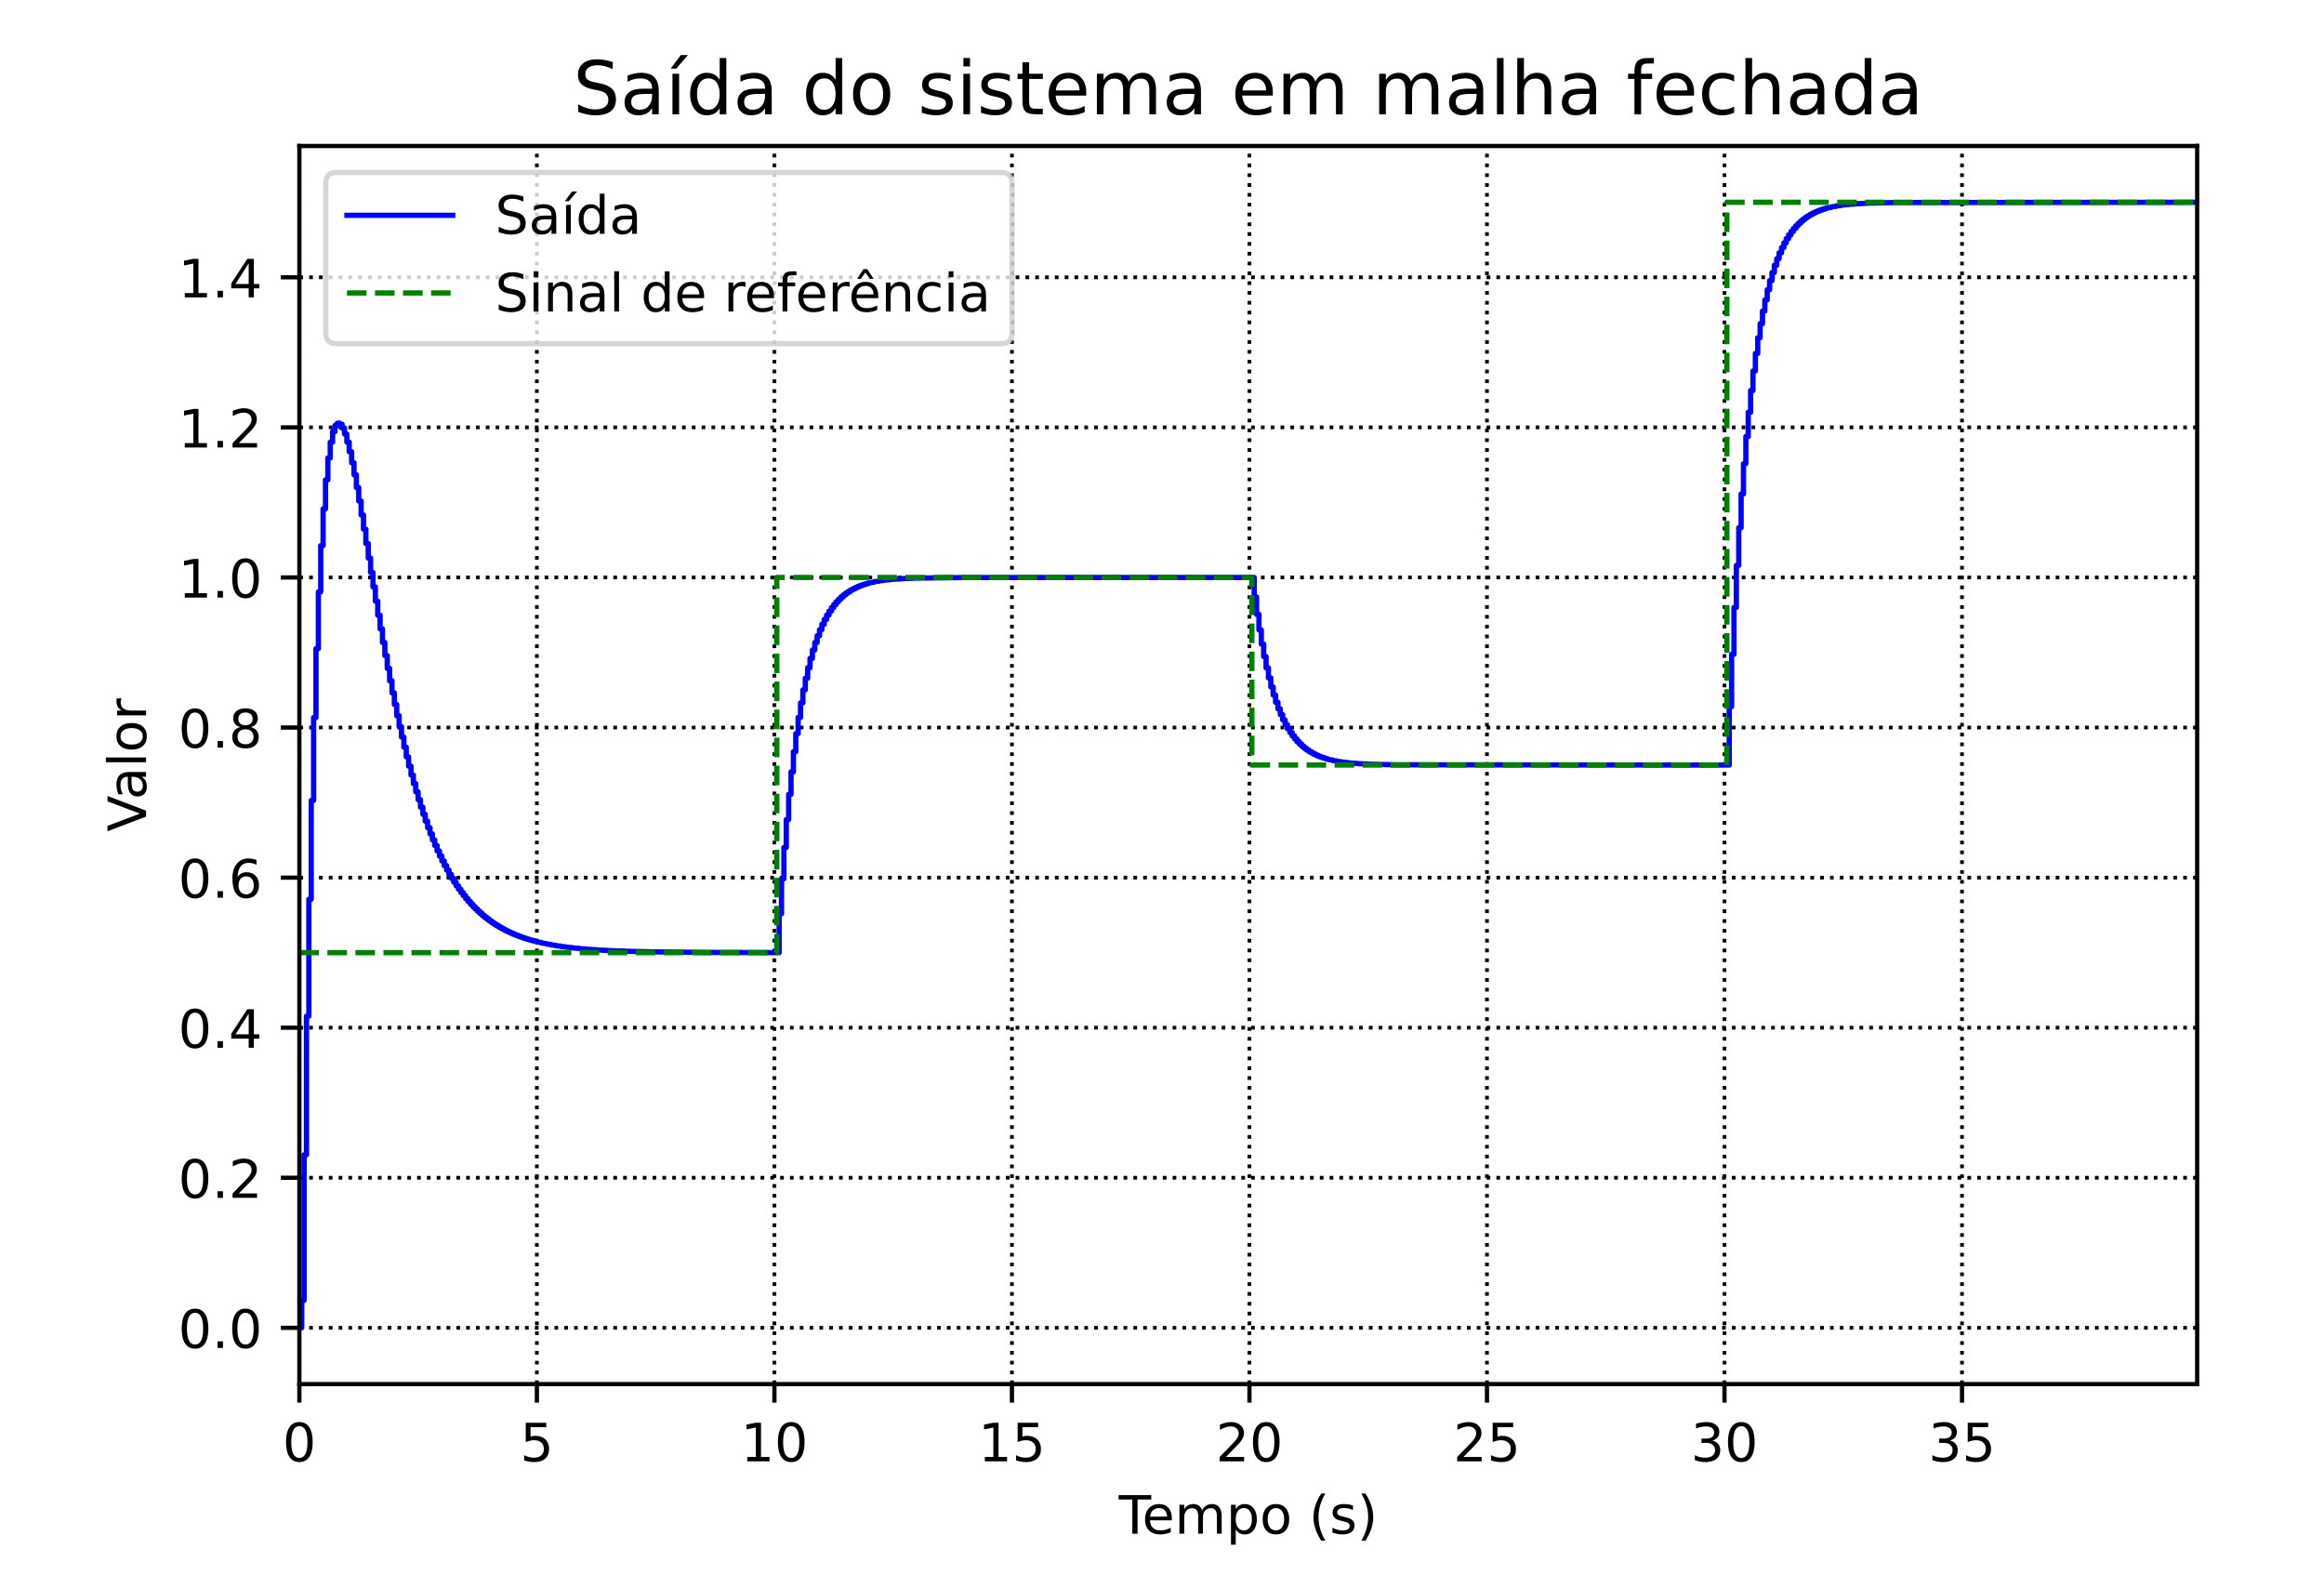 <?xml version="1.0" encoding="utf-8" standalone="no"?>
<!DOCTYPE svg PUBLIC "-//W3C//DTD SVG 1.1//EN"
  "http://www.w3.org/Graphics/SVG/1.1/DTD/svg11.dtd">
<!-- Created with matplotlib (https://matplotlib.org/) -->
<svg height="297.638pt" version="1.1" viewBox="0 0 439.37 297.638" width="439.37pt" xmlns="http://www.w3.org/2000/svg" xmlns:xlink="http://www.w3.org/1999/xlink">
 <defs>
  <style type="text/css">
*{stroke-linecap:butt;stroke-linejoin:round;}
  </style>
 </defs>
 <g id="figure_1">
  <g id="patch_1">
   <path d="M 0 297.638 
L 439.37 297.638 
L 439.37 0 
L 0 0 
z
" style="fill:#ffffff;"/>
  </g>
  <g id="axes_1">
   <g id="patch_2">
    <path d="M 56.597 261.631 
L 415.389 261.631 
L 415.389 27.6 
L 56.597 27.6 
z
" style="fill:#ffffff;"/>
   </g>
   <g id="matplotlib.axis_1">
    <g id="xtick_1">
     <g id="line2d_1">
      <path clip-path="url(#p0231d3e60c)" d="M 56.597 261.631 
L 56.597 27.6 
" style="fill:none;stroke:#000000;stroke-dasharray:0.7,1.155;stroke-dashoffset:0;stroke-width:0.7;"/>
     </g>
     <g id="line2d_2">
      <defs>
       <path d="M 0 0 
L 0 3.5 
" id="md806146309" style="stroke:#000000;stroke-width:0.8;"/>
      </defs>
      <g>
       <use style="stroke:#000000;stroke-width:0.8;" x="56.597" xlink:href="#md806146309" y="261.631"/>
      </g>
     </g>
     <g id="text_1">
      <!-- 0 -->
      <defs>
       <path d="M 31.781 66.406 
Q 24.172 66.406 20.328 58.906 
Q 16.5 51.422 16.5 36.375 
Q 16.5 21.391 20.328 13.891 
Q 24.172 6.391 31.781 6.391 
Q 39.453 6.391 43.281 13.891 
Q 47.125 21.391 47.125 36.375 
Q 47.125 51.422 43.281 58.906 
Q 39.453 66.406 31.781 66.406 
z
M 31.781 74.219 
Q 44.047 74.219 50.516 64.516 
Q 56.984 54.828 56.984 36.375 
Q 56.984 17.969 50.516 8.266 
Q 44.047 -1.422 31.781 -1.422 
Q 19.531 -1.422 13.062 8.266 
Q 6.594 17.969 6.594 36.375 
Q 6.594 54.828 13.062 64.516 
Q 19.531 74.219 31.781 74.219 
z
" id="DejaVuSans-48"/>
      </defs>
      <g transform="translate(53.416 276.229)scale(0.1 -0.1)">
       <use xlink:href="#DejaVuSans-48"/>
      </g>
     </g>
    </g>
    <g id="xtick_2">
     <g id="line2d_3">
      <path clip-path="url(#p0231d3e60c)" d="M 101.502 261.631 
L 101.502 27.6 
" style="fill:none;stroke:#000000;stroke-dasharray:0.7,1.155;stroke-dashoffset:0;stroke-width:0.7;"/>
     </g>
     <g id="line2d_4">
      <g>
       <use style="stroke:#000000;stroke-width:0.8;" x="101.502" xlink:href="#md806146309" y="261.631"/>
      </g>
     </g>
     <g id="text_2">
      <!-- 5 -->
      <defs>
       <path d="M 10.797 72.906 
L 49.516 72.906 
L 49.516 64.594 
L 19.828 64.594 
L 19.828 46.734 
Q 21.969 47.469 24.109 47.828 
Q 26.266 48.188 28.422 48.188 
Q 40.625 48.188 47.75 41.5 
Q 54.891 34.812 54.891 23.391 
Q 54.891 11.625 47.562 5.094 
Q 40.234 -1.422 26.906 -1.422 
Q 22.312 -1.422 17.547 -0.641 
Q 12.797 0.141 7.719 1.703 
L 7.719 11.625 
Q 12.109 9.234 16.797 8.062 
Q 21.484 6.891 26.703 6.891 
Q 35.156 6.891 40.078 11.328 
Q 45.016 15.766 45.016 23.391 
Q 45.016 31 40.078 35.438 
Q 35.156 39.891 26.703 39.891 
Q 22.75 39.891 18.812 39.016 
Q 14.891 38.141 10.797 36.281 
z
" id="DejaVuSans-53"/>
      </defs>
      <g transform="translate(98.321 276.229)scale(0.1 -0.1)">
       <use xlink:href="#DejaVuSans-53"/>
      </g>
     </g>
    </g>
    <g id="xtick_3">
     <g id="line2d_5">
      <path clip-path="url(#p0231d3e60c)" d="M 146.408 261.631 
L 146.408 27.6 
" style="fill:none;stroke:#000000;stroke-dasharray:0.7,1.155;stroke-dashoffset:0;stroke-width:0.7;"/>
     </g>
     <g id="line2d_6">
      <g>
       <use style="stroke:#000000;stroke-width:0.8;" x="146.408" xlink:href="#md806146309" y="261.631"/>
      </g>
     </g>
     <g id="text_3">
      <!-- 10 -->
      <defs>
       <path d="M 12.406 8.297 
L 28.516 8.297 
L 28.516 63.922 
L 10.984 60.406 
L 10.984 69.391 
L 28.422 72.906 
L 38.281 72.906 
L 38.281 8.297 
L 54.391 8.297 
L 54.391 0 
L 12.406 0 
z
" id="DejaVuSans-49"/>
      </defs>
      <g transform="translate(140.045 276.229)scale(0.1 -0.1)">
       <use xlink:href="#DejaVuSans-49"/>
       <use x="63.623" xlink:href="#DejaVuSans-48"/>
      </g>
     </g>
    </g>
    <g id="xtick_4">
     <g id="line2d_7">
      <path clip-path="url(#p0231d3e60c)" d="M 191.313 261.631 
L 191.313 27.6 
" style="fill:none;stroke:#000000;stroke-dasharray:0.7,1.155;stroke-dashoffset:0;stroke-width:0.7;"/>
     </g>
     <g id="line2d_8">
      <g>
       <use style="stroke:#000000;stroke-width:0.8;" x="191.313" xlink:href="#md806146309" y="261.631"/>
      </g>
     </g>
     <g id="text_4">
      <!-- 15 -->
      <g transform="translate(184.95 276.229)scale(0.1 -0.1)">
       <use xlink:href="#DejaVuSans-49"/>
       <use x="63.623" xlink:href="#DejaVuSans-53"/>
      </g>
     </g>
    </g>
    <g id="xtick_5">
     <g id="line2d_9">
      <path clip-path="url(#p0231d3e60c)" d="M 236.218 261.631 
L 236.218 27.6 
" style="fill:none;stroke:#000000;stroke-dasharray:0.7,1.155;stroke-dashoffset:0;stroke-width:0.7;"/>
     </g>
     <g id="line2d_10">
      <g>
       <use style="stroke:#000000;stroke-width:0.8;" x="236.218" xlink:href="#md806146309" y="261.631"/>
      </g>
     </g>
     <g id="text_5">
      <!-- 20 -->
      <defs>
       <path d="M 19.188 8.297 
L 53.609 8.297 
L 53.609 0 
L 7.328 0 
L 7.328 8.297 
Q 12.938 14.109 22.625 23.891 
Q 32.328 33.688 34.812 36.531 
Q 39.547 41.844 41.422 45.531 
Q 43.312 49.219 43.312 52.781 
Q 43.312 58.594 39.234 62.25 
Q 35.156 65.922 28.609 65.922 
Q 23.969 65.922 18.812 64.312 
Q 13.672 62.703 7.812 59.422 
L 7.812 69.391 
Q 13.766 71.781 18.938 73 
Q 24.125 74.219 28.422 74.219 
Q 39.75 74.219 46.484 68.547 
Q 53.219 62.891 53.219 53.422 
Q 53.219 48.922 51.531 44.891 
Q 49.859 40.875 45.406 35.406 
Q 44.188 33.984 37.641 27.219 
Q 31.109 20.453 19.188 8.297 
z
" id="DejaVuSans-50"/>
      </defs>
      <g transform="translate(229.855 276.229)scale(0.1 -0.1)">
       <use xlink:href="#DejaVuSans-50"/>
       <use x="63.623" xlink:href="#DejaVuSans-48"/>
      </g>
     </g>
    </g>
    <g id="xtick_6">
     <g id="line2d_11">
      <path clip-path="url(#p0231d3e60c)" d="M 281.123 261.631 
L 281.123 27.6 
" style="fill:none;stroke:#000000;stroke-dasharray:0.7,1.155;stroke-dashoffset:0;stroke-width:0.7;"/>
     </g>
     <g id="line2d_12">
      <g>
       <use style="stroke:#000000;stroke-width:0.8;" x="281.123" xlink:href="#md806146309" y="261.631"/>
      </g>
     </g>
     <g id="text_6">
      <!-- 25 -->
      <g transform="translate(274.76 276.229)scale(0.1 -0.1)">
       <use xlink:href="#DejaVuSans-50"/>
       <use x="63.623" xlink:href="#DejaVuSans-53"/>
      </g>
     </g>
    </g>
    <g id="xtick_7">
     <g id="line2d_13">
      <path clip-path="url(#p0231d3e60c)" d="M 326.028 261.631 
L 326.028 27.6 
" style="fill:none;stroke:#000000;stroke-dasharray:0.7,1.155;stroke-dashoffset:0;stroke-width:0.7;"/>
     </g>
     <g id="line2d_14">
      <g>
       <use style="stroke:#000000;stroke-width:0.8;" x="326.028" xlink:href="#md806146309" y="261.631"/>
      </g>
     </g>
     <g id="text_7">
      <!-- 30 -->
      <defs>
       <path d="M 40.578 39.312 
Q 47.656 37.797 51.625 33 
Q 55.609 28.219 55.609 21.188 
Q 55.609 10.406 48.188 4.484 
Q 40.766 -1.422 27.094 -1.422 
Q 22.516 -1.422 17.656 -0.516 
Q 12.797 0.391 7.625 2.203 
L 7.625 11.719 
Q 11.719 9.328 16.594 8.109 
Q 21.484 6.891 26.812 6.891 
Q 36.078 6.891 40.938 10.547 
Q 45.797 14.203 45.797 21.188 
Q 45.797 27.641 41.281 31.266 
Q 36.766 34.906 28.719 34.906 
L 20.219 34.906 
L 20.219 43.016 
L 29.109 43.016 
Q 36.375 43.016 40.234 45.922 
Q 44.094 48.828 44.094 54.297 
Q 44.094 59.906 40.109 62.906 
Q 36.141 65.922 28.719 65.922 
Q 24.656 65.922 20.016 65.031 
Q 15.375 64.156 9.812 62.312 
L 9.812 71.094 
Q 15.438 72.656 20.344 73.438 
Q 25.25 74.219 29.594 74.219 
Q 40.828 74.219 47.359 69.109 
Q 53.906 64.016 53.906 55.328 
Q 53.906 49.266 50.438 45.094 
Q 46.969 40.922 40.578 39.312 
z
" id="DejaVuSans-51"/>
      </defs>
      <g transform="translate(319.665 276.229)scale(0.1 -0.1)">
       <use xlink:href="#DejaVuSans-51"/>
       <use x="63.623" xlink:href="#DejaVuSans-48"/>
      </g>
     </g>
    </g>
    <g id="xtick_8">
     <g id="line2d_15">
      <path clip-path="url(#p0231d3e60c)" d="M 370.933 261.631 
L 370.933 27.6 
" style="fill:none;stroke:#000000;stroke-dasharray:0.7,1.155;stroke-dashoffset:0;stroke-width:0.7;"/>
     </g>
     <g id="line2d_16">
      <g>
       <use style="stroke:#000000;stroke-width:0.8;" x="370.933" xlink:href="#md806146309" y="261.631"/>
      </g>
     </g>
     <g id="text_8">
      <!-- 35 -->
      <g transform="translate(364.57 276.229)scale(0.1 -0.1)">
       <use xlink:href="#DejaVuSans-51"/>
       <use x="63.623" xlink:href="#DejaVuSans-53"/>
      </g>
     </g>
    </g>
    <g id="text_9">
     <!-- Tempo (s) -->
     <defs>
      <path d="M -0.297 72.906 
L 61.375 72.906 
L 61.375 64.594 
L 35.5 64.594 
L 35.5 0 
L 25.594 0 
L 25.594 64.594 
L -0.297 64.594 
z
" id="DejaVuSans-84"/>
      <path d="M 56.203 29.594 
L 56.203 25.203 
L 14.891 25.203 
Q 15.484 15.922 20.484 11.062 
Q 25.484 6.203 34.422 6.203 
Q 39.594 6.203 44.453 7.469 
Q 49.312 8.734 54.109 11.281 
L 54.109 2.781 
Q 49.266 0.734 44.188 -0.344 
Q 39.109 -1.422 33.891 -1.422 
Q 20.797 -1.422 13.156 6.188 
Q 5.516 13.812 5.516 26.812 
Q 5.516 40.234 12.766 48.109 
Q 20.016 56 32.328 56 
Q 43.359 56 49.781 48.891 
Q 56.203 41.797 56.203 29.594 
z
M 47.219 32.234 
Q 47.125 39.594 43.094 43.984 
Q 39.062 48.391 32.422 48.391 
Q 24.906 48.391 20.391 44.141 
Q 15.875 39.891 15.188 32.172 
z
" id="DejaVuSans-101"/>
      <path d="M 52 44.188 
Q 55.375 50.25 60.062 53.125 
Q 64.75 56 71.094 56 
Q 79.641 56 84.281 50.016 
Q 88.922 44.047 88.922 33.016 
L 88.922 0 
L 79.891 0 
L 79.891 32.719 
Q 79.891 40.578 77.094 44.375 
Q 74.312 48.188 68.609 48.188 
Q 61.625 48.188 57.562 43.547 
Q 53.516 38.922 53.516 30.906 
L 53.516 0 
L 44.484 0 
L 44.484 32.719 
Q 44.484 40.625 41.703 44.406 
Q 38.922 48.188 33.109 48.188 
Q 26.219 48.188 22.156 43.531 
Q 18.109 38.875 18.109 30.906 
L 18.109 0 
L 9.078 0 
L 9.078 54.688 
L 18.109 54.688 
L 18.109 46.188 
Q 21.188 51.219 25.484 53.609 
Q 29.781 56 35.688 56 
Q 41.656 56 45.828 52.969 
Q 50 49.953 52 44.188 
z
" id="DejaVuSans-109"/>
      <path d="M 18.109 8.203 
L 18.109 -20.797 
L 9.078 -20.797 
L 9.078 54.688 
L 18.109 54.688 
L 18.109 46.391 
Q 20.953 51.266 25.266 53.625 
Q 29.594 56 35.594 56 
Q 45.562 56 51.781 48.094 
Q 58.016 40.188 58.016 27.297 
Q 58.016 14.406 51.781 6.484 
Q 45.562 -1.422 35.594 -1.422 
Q 29.594 -1.422 25.266 0.953 
Q 20.953 3.328 18.109 8.203 
z
M 48.688 27.297 
Q 48.688 37.203 44.609 42.844 
Q 40.531 48.484 33.406 48.484 
Q 26.266 48.484 22.188 42.844 
Q 18.109 37.203 18.109 27.297 
Q 18.109 17.391 22.188 11.75 
Q 26.266 6.109 33.406 6.109 
Q 40.531 6.109 44.609 11.75 
Q 48.688 17.391 48.688 27.297 
z
" id="DejaVuSans-112"/>
      <path d="M 30.609 48.391 
Q 23.391 48.391 19.188 42.75 
Q 14.984 37.109 14.984 27.297 
Q 14.984 17.484 19.156 11.844 
Q 23.344 6.203 30.609 6.203 
Q 37.797 6.203 41.984 11.859 
Q 46.188 17.531 46.188 27.297 
Q 46.188 37.016 41.984 42.703 
Q 37.797 48.391 30.609 48.391 
z
M 30.609 56 
Q 42.328 56 49.016 48.375 
Q 55.719 40.766 55.719 27.297 
Q 55.719 13.875 49.016 6.219 
Q 42.328 -1.422 30.609 -1.422 
Q 18.844 -1.422 12.172 6.219 
Q 5.516 13.875 5.516 27.297 
Q 5.516 40.766 12.172 48.375 
Q 18.844 56 30.609 56 
z
" id="DejaVuSans-111"/>
      <path id="DejaVuSans-32"/>
      <path d="M 31 75.875 
Q 24.469 64.656 21.281 53.656 
Q 18.109 42.672 18.109 31.391 
Q 18.109 20.125 21.312 9.062 
Q 24.516 -2 31 -13.188 
L 23.188 -13.188 
Q 15.875 -1.703 12.234 9.375 
Q 8.594 20.453 8.594 31.391 
Q 8.594 42.281 12.203 53.312 
Q 15.828 64.359 23.188 75.875 
z
" id="DejaVuSans-40"/>
      <path d="M 44.281 53.078 
L 44.281 44.578 
Q 40.484 46.531 36.375 47.5 
Q 32.281 48.484 27.875 48.484 
Q 21.188 48.484 17.844 46.438 
Q 14.5 44.391 14.5 40.281 
Q 14.5 37.156 16.891 35.375 
Q 19.281 33.594 26.516 31.984 
L 29.594 31.297 
Q 39.156 29.25 43.188 25.516 
Q 47.219 21.781 47.219 15.094 
Q 47.219 7.469 41.188 3.016 
Q 35.156 -1.422 24.609 -1.422 
Q 20.219 -1.422 15.453 -0.562 
Q 10.688 0.297 5.422 2 
L 5.422 11.281 
Q 10.406 8.688 15.234 7.391 
Q 20.062 6.109 24.812 6.109 
Q 31.156 6.109 34.562 8.281 
Q 37.984 10.453 37.984 14.406 
Q 37.984 18.062 35.516 20.016 
Q 33.062 21.969 24.703 23.781 
L 21.578 24.516 
Q 13.234 26.266 9.516 29.906 
Q 5.812 33.547 5.812 39.891 
Q 5.812 47.609 11.281 51.797 
Q 16.75 56 26.812 56 
Q 31.781 56 36.172 55.266 
Q 40.578 54.547 44.281 53.078 
z
" id="DejaVuSans-115"/>
      <path d="M 8.016 75.875 
L 15.828 75.875 
Q 23.141 64.359 26.781 53.312 
Q 30.422 42.281 30.422 31.391 
Q 30.422 20.453 26.781 9.375 
Q 23.141 -1.703 15.828 -13.188 
L 8.016 -13.188 
Q 14.5 -2 17.703 9.062 
Q 20.906 20.125 20.906 31.391 
Q 20.906 42.672 17.703 53.656 
Q 14.5 64.656 8.016 75.875 
z
" id="DejaVuSans-41"/>
     </defs>
     <g transform="translate(211.514 289.907)scale(0.1 -0.1)">
      <use xlink:href="#DejaVuSans-84"/>
      <use x="44.084" xlink:href="#DejaVuSans-101"/>
      <use x="105.607" xlink:href="#DejaVuSans-109"/>
      <use x="203.02" xlink:href="#DejaVuSans-112"/>
      <use x="266.496" xlink:href="#DejaVuSans-111"/>
      <use x="327.678" xlink:href="#DejaVuSans-32"/>
      <use x="359.465" xlink:href="#DejaVuSans-40"/>
      <use x="398.479" xlink:href="#DejaVuSans-115"/>
      <use x="450.578" xlink:href="#DejaVuSans-41"/>
     </g>
    </g>
   </g>
   <g id="matplotlib.axis_2">
    <g id="ytick_1">
     <g id="line2d_17">
      <path clip-path="url(#p0231d3e60c)" d="M 56.597 250.993 
L 415.389 250.993 
" style="fill:none;stroke:#000000;stroke-dasharray:0.7,1.155;stroke-dashoffset:0;stroke-width:0.7;"/>
     </g>
     <g id="line2d_18">
      <defs>
       <path d="M 0 0 
L -3.5 0 
" id="m607e8c15e9" style="stroke:#000000;stroke-width:0.8;"/>
      </defs>
      <g>
       <use style="stroke:#000000;stroke-width:0.8;" x="56.597" xlink:href="#m607e8c15e9" y="250.993"/>
      </g>
     </g>
     <g id="text_10">
      <!-- 0.0 -->
      <defs>
       <path d="M 10.688 12.406 
L 21 12.406 
L 21 0 
L 10.688 0 
z
" id="DejaVuSans-46"/>
      </defs>
      <g transform="translate(33.694 254.792)scale(0.1 -0.1)">
       <use xlink:href="#DejaVuSans-48"/>
       <use x="63.623" xlink:href="#DejaVuSans-46"/>
       <use x="95.41" xlink:href="#DejaVuSans-48"/>
      </g>
     </g>
    </g>
    <g id="ytick_2">
     <g id="line2d_19">
      <path clip-path="url(#p0231d3e60c)" d="M 56.597 222.625 
L 415.389 222.625 
" style="fill:none;stroke:#000000;stroke-dasharray:0.7,1.155;stroke-dashoffset:0;stroke-width:0.7;"/>
     </g>
     <g id="line2d_20">
      <g>
       <use style="stroke:#000000;stroke-width:0.8;" x="56.597" xlink:href="#m607e8c15e9" y="222.625"/>
      </g>
     </g>
     <g id="text_11">
      <!-- 0.2 -->
      <g transform="translate(33.694 226.425)scale(0.1 -0.1)">
       <use xlink:href="#DejaVuSans-48"/>
       <use x="63.623" xlink:href="#DejaVuSans-46"/>
       <use x="95.41" xlink:href="#DejaVuSans-50"/>
      </g>
     </g>
    </g>
    <g id="ytick_3">
     <g id="line2d_21">
      <path clip-path="url(#p0231d3e60c)" d="M 56.597 194.258 
L 415.389 194.258 
" style="fill:none;stroke:#000000;stroke-dasharray:0.7,1.155;stroke-dashoffset:0;stroke-width:0.7;"/>
     </g>
     <g id="line2d_22">
      <g>
       <use style="stroke:#000000;stroke-width:0.8;" x="56.597" xlink:href="#m607e8c15e9" y="194.258"/>
      </g>
     </g>
     <g id="text_12">
      <!-- 0.4 -->
      <defs>
       <path d="M 37.797 64.312 
L 12.891 25.391 
L 37.797 25.391 
z
M 35.203 72.906 
L 47.609 72.906 
L 47.609 25.391 
L 58.016 25.391 
L 58.016 17.188 
L 47.609 17.188 
L 47.609 0 
L 37.797 0 
L 37.797 17.188 
L 4.891 17.188 
L 4.891 26.703 
z
" id="DejaVuSans-52"/>
      </defs>
      <g transform="translate(33.694 198.057)scale(0.1 -0.1)">
       <use xlink:href="#DejaVuSans-48"/>
       <use x="63.623" xlink:href="#DejaVuSans-46"/>
       <use x="95.41" xlink:href="#DejaVuSans-52"/>
      </g>
     </g>
    </g>
    <g id="ytick_4">
     <g id="line2d_23">
      <path clip-path="url(#p0231d3e60c)" d="M 56.597 165.891 
L 415.389 165.891 
" style="fill:none;stroke:#000000;stroke-dasharray:0.7,1.155;stroke-dashoffset:0;stroke-width:0.7;"/>
     </g>
     <g id="line2d_24">
      <g>
       <use style="stroke:#000000;stroke-width:0.8;" x="56.597" xlink:href="#m607e8c15e9" y="165.891"/>
      </g>
     </g>
     <g id="text_13">
      <!-- 0.6 -->
      <defs>
       <path d="M 33.016 40.375 
Q 26.375 40.375 22.484 35.828 
Q 18.609 31.297 18.609 23.391 
Q 18.609 15.531 22.484 10.953 
Q 26.375 6.391 33.016 6.391 
Q 39.656 6.391 43.531 10.953 
Q 47.406 15.531 47.406 23.391 
Q 47.406 31.297 43.531 35.828 
Q 39.656 40.375 33.016 40.375 
z
M 52.594 71.297 
L 52.594 62.312 
Q 48.875 64.062 45.094 64.984 
Q 41.312 65.922 37.594 65.922 
Q 27.828 65.922 22.672 59.328 
Q 17.531 52.734 16.797 39.406 
Q 19.672 43.656 24.016 45.922 
Q 28.375 48.188 33.594 48.188 
Q 44.578 48.188 50.953 41.516 
Q 57.328 34.859 57.328 23.391 
Q 57.328 12.156 50.688 5.359 
Q 44.047 -1.422 33.016 -1.422 
Q 20.359 -1.422 13.672 8.266 
Q 6.984 17.969 6.984 36.375 
Q 6.984 53.656 15.188 63.938 
Q 23.391 74.219 37.203 74.219 
Q 40.922 74.219 44.703 73.484 
Q 48.484 72.75 52.594 71.297 
z
" id="DejaVuSans-54"/>
      </defs>
      <g transform="translate(33.694 169.69)scale(0.1 -0.1)">
       <use xlink:href="#DejaVuSans-48"/>
       <use x="63.623" xlink:href="#DejaVuSans-46"/>
       <use x="95.41" xlink:href="#DejaVuSans-54"/>
      </g>
     </g>
    </g>
    <g id="ytick_5">
     <g id="line2d_25">
      <path clip-path="url(#p0231d3e60c)" d="M 56.597 137.523 
L 415.389 137.523 
" style="fill:none;stroke:#000000;stroke-dasharray:0.7,1.155;stroke-dashoffset:0;stroke-width:0.7;"/>
     </g>
     <g id="line2d_26">
      <g>
       <use style="stroke:#000000;stroke-width:0.8;" x="56.597" xlink:href="#m607e8c15e9" y="137.523"/>
      </g>
     </g>
     <g id="text_14">
      <!-- 0.8 -->
      <defs>
       <path d="M 31.781 34.625 
Q 24.75 34.625 20.719 30.859 
Q 16.703 27.094 16.703 20.516 
Q 16.703 13.922 20.719 10.156 
Q 24.75 6.391 31.781 6.391 
Q 38.812 6.391 42.859 10.172 
Q 46.922 13.969 46.922 20.516 
Q 46.922 27.094 42.891 30.859 
Q 38.875 34.625 31.781 34.625 
z
M 21.922 38.812 
Q 15.578 40.375 12.031 44.719 
Q 8.5 49.078 8.5 55.328 
Q 8.5 64.062 14.719 69.141 
Q 20.953 74.219 31.781 74.219 
Q 42.672 74.219 48.875 69.141 
Q 55.078 64.062 55.078 55.328 
Q 55.078 49.078 51.531 44.719 
Q 48 40.375 41.703 38.812 
Q 48.828 37.156 52.797 32.312 
Q 56.781 27.484 56.781 20.516 
Q 56.781 9.906 50.312 4.234 
Q 43.844 -1.422 31.781 -1.422 
Q 19.734 -1.422 13.25 4.234 
Q 6.781 9.906 6.781 20.516 
Q 6.781 27.484 10.781 32.312 
Q 14.797 37.156 21.922 38.812 
z
M 18.312 54.391 
Q 18.312 48.734 21.844 45.562 
Q 25.391 42.391 31.781 42.391 
Q 38.141 42.391 41.719 45.562 
Q 45.312 48.734 45.312 54.391 
Q 45.312 60.062 41.719 63.234 
Q 38.141 66.406 31.781 66.406 
Q 25.391 66.406 21.844 63.234 
Q 18.312 60.062 18.312 54.391 
z
" id="DejaVuSans-56"/>
      </defs>
      <g transform="translate(33.694 141.323)scale(0.1 -0.1)">
       <use xlink:href="#DejaVuSans-48"/>
       <use x="63.623" xlink:href="#DejaVuSans-46"/>
       <use x="95.41" xlink:href="#DejaVuSans-56"/>
      </g>
     </g>
    </g>
    <g id="ytick_6">
     <g id="line2d_27">
      <path clip-path="url(#p0231d3e60c)" d="M 56.597 109.156 
L 415.389 109.156 
" style="fill:none;stroke:#000000;stroke-dasharray:0.7,1.155;stroke-dashoffset:0;stroke-width:0.7;"/>
     </g>
     <g id="line2d_28">
      <g>
       <use style="stroke:#000000;stroke-width:0.8;" x="56.597" xlink:href="#m607e8c15e9" y="109.156"/>
      </g>
     </g>
     <g id="text_15">
      <!-- 1.0 -->
      <g transform="translate(33.694 112.955)scale(0.1 -0.1)">
       <use xlink:href="#DejaVuSans-49"/>
       <use x="63.623" xlink:href="#DejaVuSans-46"/>
       <use x="95.41" xlink:href="#DejaVuSans-48"/>
      </g>
     </g>
    </g>
    <g id="ytick_7">
     <g id="line2d_29">
      <path clip-path="url(#p0231d3e60c)" d="M 56.597 80.789 
L 415.389 80.789 
" style="fill:none;stroke:#000000;stroke-dasharray:0.7,1.155;stroke-dashoffset:0;stroke-width:0.7;"/>
     </g>
     <g id="line2d_30">
      <g>
       <use style="stroke:#000000;stroke-width:0.8;" x="56.597" xlink:href="#m607e8c15e9" y="80.789"/>
      </g>
     </g>
     <g id="text_16">
      <!-- 1.2 -->
      <g transform="translate(33.694 84.588)scale(0.1 -0.1)">
       <use xlink:href="#DejaVuSans-49"/>
       <use x="63.623" xlink:href="#DejaVuSans-46"/>
       <use x="95.41" xlink:href="#DejaVuSans-50"/>
      </g>
     </g>
    </g>
    <g id="ytick_8">
     <g id="line2d_31">
      <path clip-path="url(#p0231d3e60c)" d="M 56.597 52.421 
L 415.389 52.421 
" style="fill:none;stroke:#000000;stroke-dasharray:0.7,1.155;stroke-dashoffset:0;stroke-width:0.7;"/>
     </g>
     <g id="line2d_32">
      <g>
       <use style="stroke:#000000;stroke-width:0.8;" x="56.597" xlink:href="#m607e8c15e9" y="52.421"/>
      </g>
     </g>
     <g id="text_17">
      <!-- 1.4 -->
      <g transform="translate(33.694 56.221)scale(0.1 -0.1)">
       <use xlink:href="#DejaVuSans-49"/>
       <use x="63.623" xlink:href="#DejaVuSans-46"/>
       <use x="95.41" xlink:href="#DejaVuSans-52"/>
      </g>
     </g>
    </g>
    <g id="text_18">
     <!-- Valor -->
     <defs>
      <path d="M 28.609 0 
L 0.781 72.906 
L 11.078 72.906 
L 34.188 11.531 
L 57.328 72.906 
L 67.578 72.906 
L 39.797 0 
z
" id="DejaVuSans-86"/>
      <path d="M 34.281 27.484 
Q 23.391 27.484 19.188 25 
Q 14.984 22.516 14.984 16.5 
Q 14.984 11.719 18.141 8.906 
Q 21.297 6.109 26.703 6.109 
Q 34.188 6.109 38.703 11.406 
Q 43.219 16.703 43.219 25.484 
L 43.219 27.484 
z
M 52.203 31.203 
L 52.203 0 
L 43.219 0 
L 43.219 8.297 
Q 40.141 3.328 35.547 0.953 
Q 30.953 -1.422 24.312 -1.422 
Q 15.922 -1.422 10.953 3.297 
Q 6 8.016 6 15.922 
Q 6 25.141 12.172 29.828 
Q 18.359 34.516 30.609 34.516 
L 43.219 34.516 
L 43.219 35.406 
Q 43.219 41.609 39.141 45 
Q 35.062 48.391 27.688 48.391 
Q 23 48.391 18.547 47.266 
Q 14.109 46.141 10.016 43.891 
L 10.016 52.203 
Q 14.938 54.109 19.578 55.047 
Q 24.219 56 28.609 56 
Q 40.484 56 46.344 49.844 
Q 52.203 43.703 52.203 31.203 
z
" id="DejaVuSans-97"/>
      <path d="M 9.422 75.984 
L 18.406 75.984 
L 18.406 0 
L 9.422 0 
z
" id="DejaVuSans-108"/>
      <path d="M 41.109 46.297 
Q 39.594 47.172 37.812 47.578 
Q 36.031 48 33.891 48 
Q 26.266 48 22.188 43.047 
Q 18.109 38.094 18.109 28.812 
L 18.109 0 
L 9.078 0 
L 9.078 54.688 
L 18.109 54.688 
L 18.109 46.188 
Q 20.953 51.172 25.484 53.578 
Q 30.031 56 36.531 56 
Q 37.453 56 38.578 55.875 
Q 39.703 55.766 41.062 55.516 
z
" id="DejaVuSans-114"/>
     </defs>
     <g transform="translate(27.615 157.216)rotate(-90)scale(0.1 -0.1)">
      <use xlink:href="#DejaVuSans-86"/>
      <use x="60.658" xlink:href="#DejaVuSans-97"/>
      <use x="121.938" xlink:href="#DejaVuSans-108"/>
      <use x="149.721" xlink:href="#DejaVuSans-111"/>
      <use x="210.902" xlink:href="#DejaVuSans-114"/>
     </g>
    </g>
   </g>
   <g id="line2d_33">
    <path clip-path="url(#p0231d3e60c)" d="M 56.597 250.993 
L 57.046 250.993 
L 57.046 245.822 
L 57.496 245.822 
L 57.496 218.285 
L 57.945 218.285 
L 57.945 192.084 
L 58.394 192.084 
L 58.394 169.973 
L 58.843 169.973 
L 58.843 151.309 
L 59.292 151.309 
L 59.292 135.649 
L 59.741 135.649 
L 59.741 122.614 
L 60.19 122.614 
L 60.19 111.877 
L 60.639 111.877 
L 60.639 103.146 
L 61.088 103.146 
L 61.088 96.165 
L 61.537 96.165 
L 61.537 90.708 
L 61.986 90.708 
L 61.986 86.572 
L 62.435 86.572 
L 62.435 83.58 
L 62.884 83.58 
L 62.884 81.576 
L 63.333 81.576 
L 63.333 80.42 
L 63.782 80.42 
L 63.782 79.991 
L 64.231 79.991 
L 64.231 80.18 
L 64.68 80.18 
L 64.68 80.893 
L 65.129 80.893 
L 65.129 82.047 
L 65.578 82.047 
L 65.578 83.568 
L 66.027 83.568 
L 66.027 85.392 
L 66.477 85.392 
L 66.477 87.464 
L 66.926 87.464 
L 66.926 89.734 
L 67.375 89.734 
L 67.375 92.159 
L 67.824 92.159 
L 67.824 94.704 
L 68.273 94.704 
L 68.273 97.334 
L 68.722 97.334 
L 68.722 100.024 
L 69.171 100.024 
L 69.171 102.749 
L 69.62 102.749 
L 69.62 105.489 
L 70.069 105.489 
L 70.069 108.226 
L 70.518 108.226 
L 70.518 110.945 
L 70.967 110.945 
L 70.967 113.635 
L 71.416 113.635 
L 71.416 116.285 
L 71.865 116.285 
L 71.865 118.885 
L 72.314 118.885 
L 72.314 121.431 
L 72.763 121.431 
L 72.763 123.914 
L 73.212 123.914 
L 73.212 126.333 
L 73.661 126.333 
L 73.661 128.681 
L 74.11 128.681 
L 74.11 130.959 
L 74.559 130.959 
L 74.559 133.162 
L 75.008 133.162 
L 75.008 135.291 
L 75.458 135.291 
L 75.458 137.346 
L 75.907 137.346 
L 75.907 139.325 
L 76.356 139.325 
L 76.356 141.23 
L 76.805 141.23 
L 76.805 143.061 
L 77.254 143.061 
L 77.254 144.819 
L 77.703 144.819 
L 77.703 146.506 
L 78.152 146.506 
L 78.152 148.122 
L 78.601 148.122 
L 78.601 149.671 
L 79.05 149.671 
L 79.05 151.153 
L 79.499 151.153 
L 79.499 152.57 
L 79.948 152.57 
L 79.948 153.925 
L 80.397 153.925 
L 80.397 155.219 
L 80.846 155.219 
L 80.846 156.454 
L 81.295 156.454 
L 81.295 157.633 
L 81.744 157.633 
L 81.744 158.758 
L 82.193 158.758 
L 82.193 159.829 
L 82.642 159.829 
L 82.642 160.851 
L 83.091 160.851 
L 83.091 161.824 
L 83.54 161.824 
L 83.54 162.75 
L 83.989 162.75 
L 83.989 163.632 
L 84.439 163.632 
L 84.439 164.471 
L 84.888 164.471 
L 84.888 165.27 
L 85.337 165.27 
L 85.337 166.029 
L 85.786 166.029 
L 85.786 166.751 
L 86.235 166.751 
L 86.235 167.437 
L 86.684 167.437 
L 86.684 168.089 
L 87.133 168.089 
L 87.133 168.708 
L 87.582 168.708 
L 87.582 169.297 
L 88.031 169.297 
L 88.031 169.856 
L 88.48 169.856 
L 88.48 170.387 
L 88.929 170.387 
L 88.929 170.891 
L 89.378 170.891 
L 89.378 171.369 
L 89.827 171.369 
L 89.827 171.823 
L 90.276 171.823 
L 90.276 172.254 
L 90.725 172.254 
L 90.725 172.663 
L 91.174 172.663 
L 91.174 173.05 
L 91.623 173.05 
L 91.623 173.418 
L 92.072 173.418 
L 92.072 173.767 
L 92.521 173.767 
L 92.521 174.098 
L 92.971 174.098 
L 92.971 174.412 
L 93.42 174.412 
L 93.42 174.71 
L 93.869 174.71 
L 93.869 174.992 
L 94.318 174.992 
L 94.318 175.26 
L 94.767 175.26 
L 94.767 175.513 
L 95.216 175.513 
L 95.216 175.754 
L 95.665 175.754 
L 95.665 175.982 
L 96.114 175.982 
L 96.114 176.198 
L 96.563 176.198 
L 96.563 176.402 
L 97.012 176.402 
L 97.012 176.596 
L 97.461 176.596 
L 97.461 176.78 
L 97.91 176.78 
L 97.91 176.954 
L 98.359 176.954 
L 98.359 177.119 
L 98.808 177.119 
L 98.808 177.276 
L 99.257 177.276 
L 99.257 177.424 
L 99.706 177.424 
L 99.706 177.564 
L 100.155 177.564 
L 100.155 177.697 
L 100.604 177.697 
L 100.604 177.823 
L 101.053 177.823 
L 101.053 177.943 
L 101.502 177.943 
L 101.502 178.056 
L 102.401 178.163 
L 102.401 178.264 
L 103.299 178.36 
L 103.299 178.451 
L 104.197 178.537 
L 104.197 178.619 
L 105.095 178.696 
L 105.095 178.77 
L 105.993 178.839 
L 105.993 178.905 
L 106.891 178.967 
L 106.891 179.026 
L 108.238 179.134 
L 108.238 179.184 
L 109.585 179.276 
L 109.585 179.319 
L 110.933 179.397 
L 110.933 179.433 
L 112.729 179.53 
L 112.729 179.559 
L 114.974 179.66 
L 114.974 179.682 
L 118.117 179.792 
L 118.117 179.807 
L 122.608 179.911 
L 122.608 179.92 
L 133.385 180.031 
L 133.385 180.033 
L 147.306 180.066 
L 147.306 172.71 
L 147.755 172.71 
L 147.755 166.116 
L 148.204 166.116 
L 148.204 160.206 
L 148.653 160.206 
L 148.653 154.91 
L 149.102 154.91 
L 149.102 150.163 
L 149.551 150.163 
L 149.551 145.908 
L 150 145.908 
L 150 142.095 
L 150.449 142.095 
L 150.449 138.678 
L 150.898 138.678 
L 150.898 135.615 
L 151.347 135.615 
L 151.347 132.869 
L 151.796 132.869 
L 151.796 130.409 
L 152.245 130.409 
L 152.245 128.204 
L 152.694 128.204 
L 152.694 126.227 
L 153.143 126.227 
L 153.143 124.456 
L 153.592 124.456 
L 153.592 122.868 
L 154.041 122.868 
L 154.041 121.446 
L 154.49 121.446 
L 154.49 120.17 
L 154.94 120.17 
L 154.94 119.027 
L 155.389 119.027 
L 155.389 118.003 
L 155.838 118.003 
L 155.838 117.085 
L 156.287 117.085 
L 156.287 116.262 
L 156.736 116.262 
L 156.736 115.525 
L 157.185 115.525 
L 157.185 114.864 
L 157.634 114.864 
L 157.634 114.271 
L 158.083 114.271 
L 158.083 113.741 
L 158.532 113.741 
L 158.532 113.265 
L 158.981 113.265 
L 158.981 112.838 
L 159.43 112.838 
L 159.43 112.456 
L 159.879 112.456 
L 159.879 112.114 
L 160.328 112.114 
L 160.328 111.807 
L 160.777 111.807 
L 160.777 111.531 
L 161.226 111.531 
L 161.226 111.285 
L 161.675 111.285 
L 161.675 111.064 
L 162.124 111.064 
L 162.124 110.866 
L 162.573 110.866 
L 162.573 110.688 
L 163.022 110.688 
L 163.022 110.529 
L 163.471 110.529 
L 163.471 110.387 
L 163.921 110.387 
L 163.921 110.259 
L 164.37 110.259 
L 164.37 110.144 
L 165.268 110.042 
L 165.268 109.95 
L 166.166 109.867 
L 166.166 109.793 
L 167.064 109.727 
L 167.064 109.668 
L 168.411 109.567 
L 168.411 109.524 
L 170.207 109.421 
L 170.207 109.394 
L 172.902 109.293 
L 172.902 109.279 
L 182.781 109.168 
L 182.781 109.167 
L 237.116 109.156 
L 237.116 112.835 
L 237.565 112.835 
L 237.565 116.132 
L 238.014 116.132 
L 238.014 119.087 
L 238.463 119.087 
L 238.463 121.735 
L 238.912 121.735 
L 238.912 124.109 
L 239.361 124.109 
L 239.361 126.236 
L 239.81 126.236 
L 239.81 128.143 
L 240.259 128.143 
L 240.259 129.852 
L 240.708 129.852 
L 240.708 131.383 
L 241.157 131.383 
L 241.157 132.756 
L 241.606 132.756 
L 241.606 133.986 
L 242.055 133.986 
L 242.055 135.089 
L 242.504 135.089 
L 242.504 136.077 
L 242.953 136.077 
L 242.953 136.963 
L 243.403 136.963 
L 243.403 137.757 
L 243.852 137.757 
L 243.852 138.469 
L 244.301 138.469 
L 244.301 139.106 
L 244.75 139.106 
L 244.75 139.678 
L 245.199 139.678 
L 245.199 140.19 
L 245.648 140.19 
L 245.648 140.649 
L 246.097 140.649 
L 246.097 141.061 
L 246.546 141.061 
L 246.546 141.43 
L 246.995 141.43 
L 246.995 141.76 
L 247.444 141.76 
L 247.444 142.056 
L 247.893 142.056 
L 247.893 142.322 
L 248.342 142.322 
L 248.342 142.56 
L 248.791 142.56 
L 248.791 142.773 
L 249.24 142.773 
L 249.24 142.964 
L 249.689 142.964 
L 249.689 143.136 
L 250.138 143.136 
L 250.138 143.289 
L 250.587 143.289 
L 250.587 143.427 
L 251.036 143.427 
L 251.036 143.55 
L 251.934 143.661 
L 251.934 143.76 
L 252.833 143.848 
L 252.833 143.928 
L 253.731 143.999 
L 253.731 144.063 
L 255.078 144.172 
L 255.078 144.218 
L 256.425 144.296 
L 256.425 144.329 
L 258.67 144.431 
L 258.67 144.45 
L 263.61 144.56 
L 263.61 144.566 
L 326.926 144.615 
L 326.926 133.58 
L 327.375 133.58 
L 327.375 123.689 
L 327.824 123.689 
L 327.824 114.824 
L 328.273 114.824 
L 328.273 106.879 
L 328.722 106.879 
L 328.722 99.758 
L 329.171 99.758 
L 329.171 93.376 
L 329.62 93.376 
L 329.62 87.655 
L 330.069 87.655 
L 330.069 82.529 
L 330.518 82.529 
L 330.518 77.934 
L 330.967 77.934 
L 330.967 73.816 
L 331.416 73.816 
L 331.416 70.125 
L 331.866 70.125 
L 331.866 66.816 
L 332.315 66.816 
L 332.315 63.852 
L 332.764 63.852 
L 332.764 61.194 
L 333.213 61.194 
L 333.213 58.813 
L 333.662 58.813 
L 333.662 56.678 
L 334.111 56.678 
L 334.111 54.765 
L 334.56 54.765 
L 334.56 53.05 
L 335.009 53.05 
L 335.009 51.513 
L 335.458 51.513 
L 335.458 50.136 
L 335.907 50.136 
L 335.907 48.902 
L 336.356 48.902 
L 336.356 47.795 
L 336.805 47.795 
L 336.805 46.804 
L 337.254 46.804 
L 337.254 45.915 
L 337.703 45.915 
L 337.703 45.118 
L 338.152 45.118 
L 338.152 44.404 
L 338.601 44.404 
L 338.601 43.765 
L 339.05 43.765 
L 339.05 43.191 
L 339.499 43.191 
L 339.499 42.677 
L 339.948 42.677 
L 339.948 42.216 
L 340.397 42.216 
L 340.397 41.804 
L 340.847 41.804 
L 340.847 41.434 
L 341.296 41.434 
L 341.296 41.102 
L 341.745 41.102 
L 341.745 40.805 
L 342.194 40.805 
L 342.194 40.538 
L 342.643 40.538 
L 342.643 40.3 
L 343.092 40.3 
L 343.092 40.086 
L 343.541 40.086 
L 343.541 39.894 
L 343.99 39.894 
L 343.99 39.722 
L 344.439 39.722 
L 344.439 39.568 
L 344.888 39.568 
L 344.888 39.43 
L 345.337 39.43 
L 345.337 39.306 
L 346.235 39.195 
L 346.235 39.096 
L 347.133 39.007 
L 347.133 38.927 
L 348.031 38.855 
L 348.031 38.791 
L 349.379 38.682 
L 349.379 38.636 
L 350.726 38.558 
L 350.726 38.525 
L 352.971 38.423 
L 352.971 38.403 
L 357.91 38.293 
L 357.91 38.287 
L 415.389 38.238 
L 415.389 38.238 
" style="fill:none;stroke:#0000ff;stroke-linecap:square;"/>
   </g>
   <g id="line2d_34">
    <path clip-path="url(#p0231d3e60c)" d="M 56.597 180.074 
L 146.857 180.074 
L 146.857 109.156 
L 236.667 109.156 
L 236.667 144.615 
L 326.477 144.615 
L 326.477 38.238 
L 415.389 38.238 
L 415.389 38.238 
" style="fill:none;stroke:#008000;stroke-dasharray:3.7,1.6;stroke-dashoffset:0;"/>
   </g>
   <g id="patch_3">
    <path d="M 56.597 261.631 
L 56.597 27.6 
" style="fill:none;stroke:#000000;stroke-linecap:square;stroke-linejoin:miter;stroke-width:0.8;"/>
   </g>
   <g id="patch_4">
    <path d="M 415.389 261.631 
L 415.389 27.6 
" style="fill:none;stroke:#000000;stroke-linecap:square;stroke-linejoin:miter;stroke-width:0.8;"/>
   </g>
   <g id="patch_5">
    <path d="M 56.597 261.631 
L 415.389 261.631 
" style="fill:none;stroke:#000000;stroke-linecap:square;stroke-linejoin:miter;stroke-width:0.8;"/>
   </g>
   <g id="patch_6">
    <path d="M 56.597 27.6 
L 415.389 27.6 
" style="fill:none;stroke:#000000;stroke-linecap:square;stroke-linejoin:miter;stroke-width:0.8;"/>
   </g>
   <g id="text_19">
    <!-- Saída do sistema em malha fechada -->
    <defs>
     <path d="M 53.516 70.516 
L 53.516 60.891 
Q 47.906 63.578 42.922 64.891 
Q 37.938 66.219 33.297 66.219 
Q 25.25 66.219 20.875 63.094 
Q 16.5 59.969 16.5 54.203 
Q 16.5 49.359 19.406 46.891 
Q 22.312 44.438 30.422 42.922 
L 36.375 41.703 
Q 47.406 39.594 52.656 34.297 
Q 57.906 29 57.906 20.125 
Q 57.906 9.516 50.797 4.047 
Q 43.703 -1.422 29.984 -1.422 
Q 24.812 -1.422 18.969 -0.25 
Q 13.141 0.922 6.891 3.219 
L 6.891 13.375 
Q 12.891 10.016 18.656 8.297 
Q 24.422 6.594 29.984 6.594 
Q 38.422 6.594 43.016 9.906 
Q 47.609 13.234 47.609 19.391 
Q 47.609 24.75 44.312 27.781 
Q 41.016 30.812 33.5 32.328 
L 27.484 33.5 
Q 16.453 35.688 11.516 40.375 
Q 6.594 45.062 6.594 53.422 
Q 6.594 63.094 13.406 68.656 
Q 20.219 74.219 32.172 74.219 
Q 37.312 74.219 42.625 73.281 
Q 47.953 72.359 53.516 70.516 
z
" id="DejaVuSans-83"/>
     <path d="M 20.703 79.984 
L 30.422 79.984 
L 14.5 61.625 
L 7.031 61.625 
z
M 9.422 54.688 
L 18.406 54.688 
L 18.406 0 
L 9.422 0 
z
M 13.922 56 
z
" id="DejaVuSans-237"/>
     <path d="M 45.406 46.391 
L 45.406 75.984 
L 54.391 75.984 
L 54.391 0 
L 45.406 0 
L 45.406 8.203 
Q 42.578 3.328 38.25 0.953 
Q 33.938 -1.422 27.875 -1.422 
Q 17.969 -1.422 11.734 6.484 
Q 5.516 14.406 5.516 27.297 
Q 5.516 40.188 11.734 48.094 
Q 17.969 56 27.875 56 
Q 33.938 56 38.25 53.625 
Q 42.578 51.266 45.406 46.391 
z
M 14.797 27.297 
Q 14.797 17.391 18.875 11.75 
Q 22.953 6.109 30.078 6.109 
Q 37.203 6.109 41.297 11.75 
Q 45.406 17.391 45.406 27.297 
Q 45.406 37.203 41.297 42.844 
Q 37.203 48.484 30.078 48.484 
Q 22.953 48.484 18.875 42.844 
Q 14.797 37.203 14.797 27.297 
z
" id="DejaVuSans-100"/>
     <path d="M 9.422 54.688 
L 18.406 54.688 
L 18.406 0 
L 9.422 0 
z
M 9.422 75.984 
L 18.406 75.984 
L 18.406 64.594 
L 9.422 64.594 
z
" id="DejaVuSans-105"/>
     <path d="M 18.312 70.219 
L 18.312 54.688 
L 36.812 54.688 
L 36.812 47.703 
L 18.312 47.703 
L 18.312 18.016 
Q 18.312 11.328 20.141 9.422 
Q 21.969 7.516 27.594 7.516 
L 36.812 7.516 
L 36.812 0 
L 27.594 0 
Q 17.188 0 13.234 3.875 
Q 9.281 7.766 9.281 18.016 
L 9.281 47.703 
L 2.688 47.703 
L 2.688 54.688 
L 9.281 54.688 
L 9.281 70.219 
z
" id="DejaVuSans-116"/>
     <path d="M 54.891 33.016 
L 54.891 0 
L 45.906 0 
L 45.906 32.719 
Q 45.906 40.484 42.875 44.328 
Q 39.844 48.188 33.797 48.188 
Q 26.516 48.188 22.312 43.547 
Q 18.109 38.922 18.109 30.906 
L 18.109 0 
L 9.078 0 
L 9.078 75.984 
L 18.109 75.984 
L 18.109 46.188 
Q 21.344 51.125 25.703 53.562 
Q 30.078 56 35.797 56 
Q 45.219 56 50.047 50.172 
Q 54.891 44.344 54.891 33.016 
z
" id="DejaVuSans-104"/>
     <path d="M 37.109 75.984 
L 37.109 68.5 
L 28.516 68.5 
Q 23.688 68.5 21.797 66.547 
Q 19.922 64.594 19.922 59.516 
L 19.922 54.688 
L 34.719 54.688 
L 34.719 47.703 
L 19.922 47.703 
L 19.922 0 
L 10.891 0 
L 10.891 47.703 
L 2.297 47.703 
L 2.297 54.688 
L 10.891 54.688 
L 10.891 58.5 
Q 10.891 67.625 15.141 71.797 
Q 19.391 75.984 28.609 75.984 
z
" id="DejaVuSans-102"/>
     <path d="M 48.781 52.594 
L 48.781 44.188 
Q 44.969 46.297 41.141 47.344 
Q 37.312 48.391 33.406 48.391 
Q 24.656 48.391 19.812 42.844 
Q 14.984 37.312 14.984 27.297 
Q 14.984 17.281 19.812 11.734 
Q 24.656 6.203 33.406 6.203 
Q 37.312 6.203 41.141 7.25 
Q 44.969 8.297 48.781 10.406 
L 48.781 2.094 
Q 45.016 0.344 40.984 -0.531 
Q 36.969 -1.422 32.422 -1.422 
Q 20.062 -1.422 12.781 6.344 
Q 5.516 14.109 5.516 27.297 
Q 5.516 40.672 12.859 48.328 
Q 20.219 56 33.016 56 
Q 37.156 56 41.109 55.141 
Q 45.062 54.297 48.781 52.594 
z
" id="DejaVuSans-99"/>
    </defs>
    <g transform="translate(108.349 21.6)scale(0.14 -0.14)">
     <use xlink:href="#DejaVuSans-83"/>
     <use x="63.477" xlink:href="#DejaVuSans-97"/>
     <use x="124.756" xlink:href="#DejaVuSans-237"/>
     <use x="152.539" xlink:href="#DejaVuSans-100"/>
     <use x="216.016" xlink:href="#DejaVuSans-97"/>
     <use x="277.295" xlink:href="#DejaVuSans-32"/>
     <use x="309.082" xlink:href="#DejaVuSans-100"/>
     <use x="372.559" xlink:href="#DejaVuSans-111"/>
     <use x="433.74" xlink:href="#DejaVuSans-32"/>
     <use x="465.527" xlink:href="#DejaVuSans-115"/>
     <use x="517.627" xlink:href="#DejaVuSans-105"/>
     <use x="545.41" xlink:href="#DejaVuSans-115"/>
     <use x="597.51" xlink:href="#DejaVuSans-116"/>
     <use x="636.719" xlink:href="#DejaVuSans-101"/>
     <use x="698.242" xlink:href="#DejaVuSans-109"/>
     <use x="795.654" xlink:href="#DejaVuSans-97"/>
     <use x="856.934" xlink:href="#DejaVuSans-32"/>
     <use x="888.721" xlink:href="#DejaVuSans-101"/>
     <use x="950.244" xlink:href="#DejaVuSans-109"/>
     <use x="1047.656" xlink:href="#DejaVuSans-32"/>
     <use x="1079.443" xlink:href="#DejaVuSans-109"/>
     <use x="1176.855" xlink:href="#DejaVuSans-97"/>
     <use x="1238.135" xlink:href="#DejaVuSans-108"/>
     <use x="1265.918" xlink:href="#DejaVuSans-104"/>
     <use x="1329.297" xlink:href="#DejaVuSans-97"/>
     <use x="1390.576" xlink:href="#DejaVuSans-32"/>
     <use x="1422.363" xlink:href="#DejaVuSans-102"/>
     <use x="1457.568" xlink:href="#DejaVuSans-101"/>
     <use x="1519.092" xlink:href="#DejaVuSans-99"/>
     <use x="1574.072" xlink:href="#DejaVuSans-104"/>
     <use x="1637.451" xlink:href="#DejaVuSans-97"/>
     <use x="1698.73" xlink:href="#DejaVuSans-100"/>
     <use x="1762.207" xlink:href="#DejaVuSans-97"/>
    </g>
   </g>
   <g id="legend_1">
    <g id="patch_7">
     <path d="M 63.597 64.956 
L 189.319 64.956 
Q 191.319 64.956 191.319 62.956 
L 191.319 34.6 
Q 191.319 32.6 189.319 32.6 
L 63.597 32.6 
Q 61.597 32.6 61.597 34.6 
L 61.597 62.956 
Q 61.597 64.956 63.597 64.956 
z
" style="fill:#ffffff;opacity:0.8;stroke:#cccccc;stroke-linejoin:miter;"/>
    </g>
    <g id="line2d_35">
     <path d="M 65.597 40.698 
L 85.597 40.698 
" style="fill:none;stroke:#0000ff;stroke-linecap:square;"/>
    </g>
    <g id="line2d_36"/>
    <g id="text_20">
     <!-- Saída -->
     <g transform="translate(93.597 44.198)scale(0.1 -0.1)">
      <use xlink:href="#DejaVuSans-83"/>
      <use x="63.477" xlink:href="#DejaVuSans-97"/>
      <use x="124.756" xlink:href="#DejaVuSans-237"/>
      <use x="152.539" xlink:href="#DejaVuSans-100"/>
      <use x="216.016" xlink:href="#DejaVuSans-97"/>
     </g>
    </g>
    <g id="line2d_37">
     <path d="M 65.597 55.377 
L 85.597 55.377 
" style="fill:none;stroke:#008000;stroke-dasharray:3.7,1.6;stroke-dashoffset:0;"/>
    </g>
    <g id="line2d_38"/>
    <g id="text_21">
     <!-- Sinal de referência -->
     <defs>
      <path d="M 54.891 33.016 
L 54.891 0 
L 45.906 0 
L 45.906 32.719 
Q 45.906 40.484 42.875 44.328 
Q 39.844 48.188 33.797 48.188 
Q 26.516 48.188 22.312 43.547 
Q 18.109 38.922 18.109 30.906 
L 18.109 0 
L 9.078 0 
L 9.078 54.688 
L 18.109 54.688 
L 18.109 46.188 
Q 21.344 51.125 25.703 53.562 
Q 30.078 56 35.797 56 
Q 45.219 56 50.047 50.172 
Q 54.891 44.344 54.891 33.016 
z
" id="DejaVuSans-110"/>
      <path d="M 56.203 29.594 
L 56.203 25.203 
L 14.891 25.203 
Q 15.484 15.922 20.484 11.062 
Q 25.484 6.203 34.422 6.203 
Q 39.594 6.203 44.453 7.469 
Q 49.312 8.734 54.109 11.281 
L 54.109 2.781 
Q 49.266 0.734 44.188 -0.344 
Q 39.109 -1.422 33.891 -1.422 
Q 20.797 -1.422 13.156 6.188 
Q 5.516 13.812 5.516 26.812 
Q 5.516 40.234 12.766 48.109 
Q 20.016 56 32.328 56 
Q 43.359 56 49.781 48.891 
Q 56.203 41.797 56.203 29.594 
z
M 47.219 32.234 
Q 47.125 39.594 43.094 43.984 
Q 39.062 48.391 32.422 48.391 
Q 24.906 48.391 20.391 44.141 
Q 15.875 39.891 15.188 32.172 
z
M 28.172 79.984 
L 35.406 79.984 
L 47.359 61.625 
L 40.578 61.625 
L 31.781 73.578 
L 23 61.625 
L 16.219 61.625 
z
" id="DejaVuSans-234"/>
     </defs>
     <g transform="translate(93.597 58.877)scale(0.1 -0.1)">
      <use xlink:href="#DejaVuSans-83"/>
      <use x="63.477" xlink:href="#DejaVuSans-105"/>
      <use x="91.26" xlink:href="#DejaVuSans-110"/>
      <use x="154.639" xlink:href="#DejaVuSans-97"/>
      <use x="215.918" xlink:href="#DejaVuSans-108"/>
      <use x="243.701" xlink:href="#DejaVuSans-32"/>
      <use x="275.488" xlink:href="#DejaVuSans-100"/>
      <use x="338.965" xlink:href="#DejaVuSans-101"/>
      <use x="400.488" xlink:href="#DejaVuSans-32"/>
      <use x="432.275" xlink:href="#DejaVuSans-114"/>
      <use x="471.139" xlink:href="#DejaVuSans-101"/>
      <use x="532.662" xlink:href="#DejaVuSans-102"/>
      <use x="567.867" xlink:href="#DejaVuSans-101"/>
      <use x="629.391" xlink:href="#DejaVuSans-114"/>
      <use x="668.254" xlink:href="#DejaVuSans-234"/>
      <use x="729.777" xlink:href="#DejaVuSans-110"/>
      <use x="793.156" xlink:href="#DejaVuSans-99"/>
      <use x="848.137" xlink:href="#DejaVuSans-105"/>
      <use x="875.92" xlink:href="#DejaVuSans-97"/>
     </g>
    </g>
   </g>
  </g>
 </g>
 <defs>
  <clipPath id="p0231d3e60c">
   <rect height="234.031" width="358.792" x="56.597" y="27.6"/>
  </clipPath>
 </defs>
</svg>
